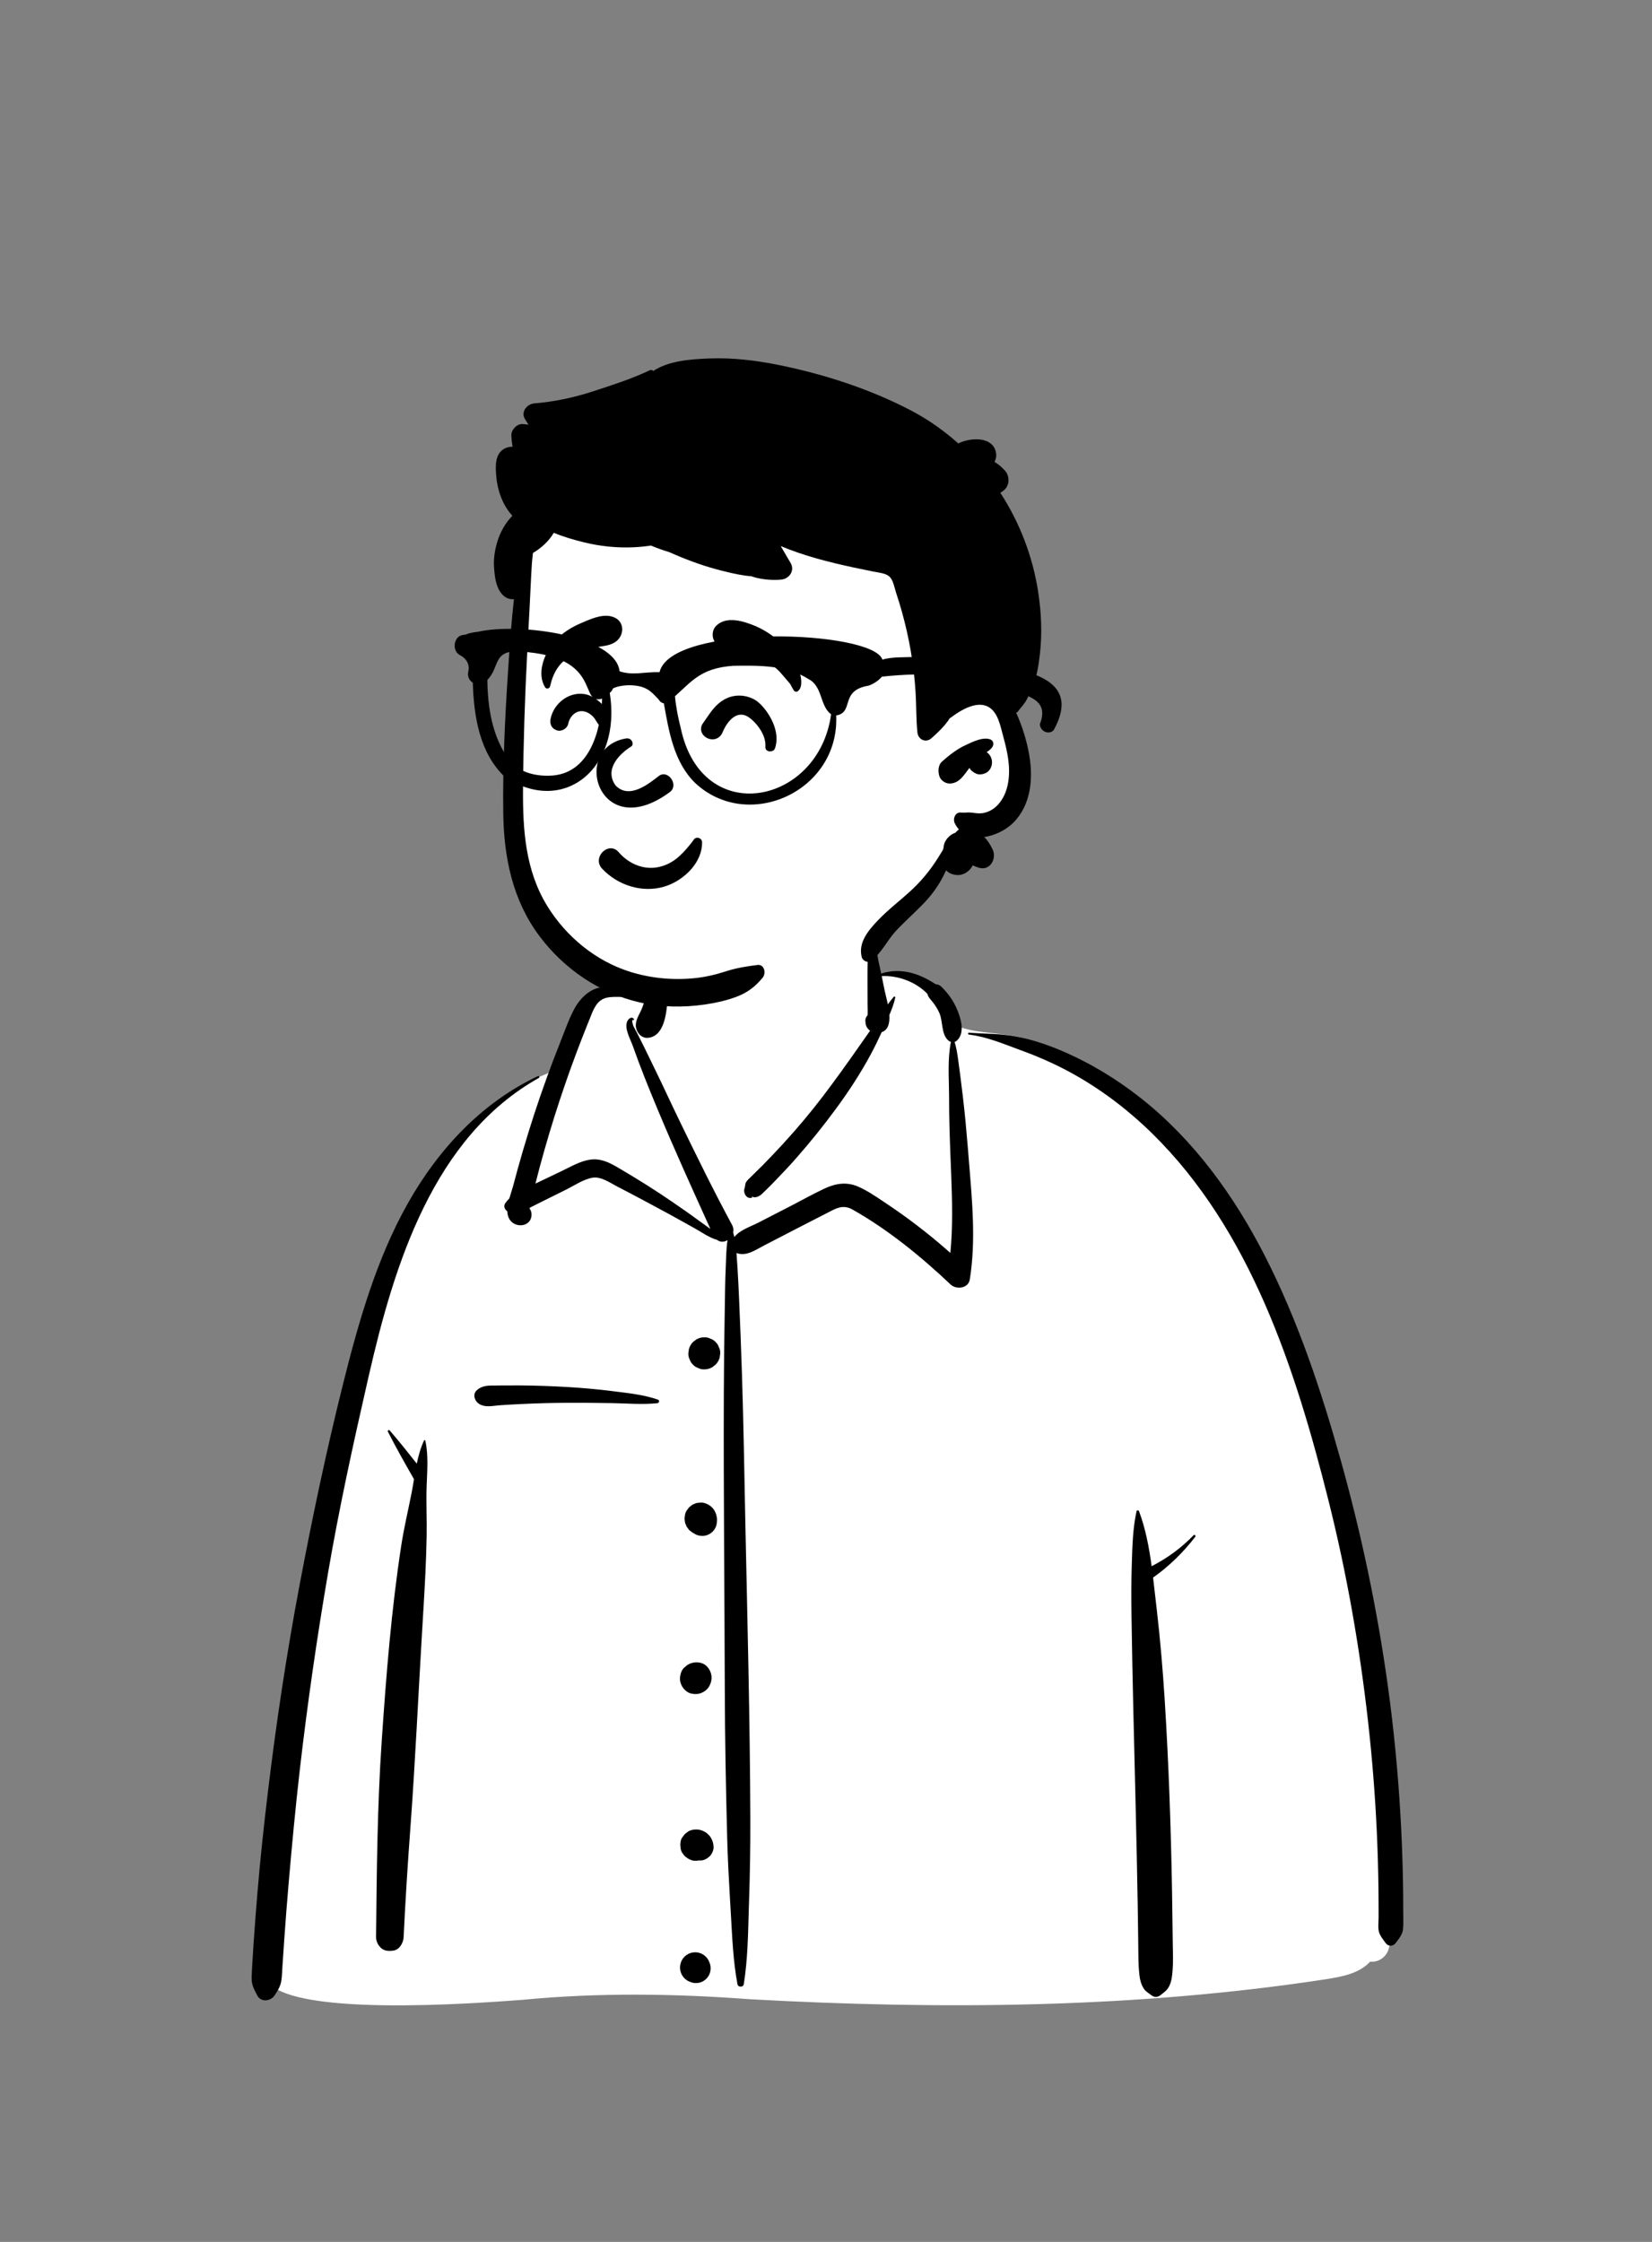 <svg width="994" height="1349" viewBox="0 0 994 1349" fill="none" xmlns="http://www.w3.org/2000/svg">
<rect x="0" y="0" width="994" height="1349" fill="#808080" stroke="none"/>
<g id="Person">
<g id="body/Button Shirt 1">
<path id="&#240;&#159;&#142;&#168; Background" fill-rule="evenodd" clip-rule="evenodd" d="M797.418 1191C683.104 1208.46 566.716 1209.34 451.452 1203C405.835 1199.56 360.078 1198.94 314.497 1203.33C287.564 1205.35 169.473 1214.43 159.825 1190.17C165.897 1060.98 178.196 930.698 215.926 806.454C231.443 762.339 244.769 725.723 275.053 689.216C284.598 679.249 305.181 658.344 316.975 651.526C327.193 645.621 331.464 647.727 337.331 637.752C343.162 626.732 347.462 608.329 355.741 600.553C364.17 592.636 376.661 595.468 392.144 598.018C389.3 559.361 407.043 549.515 431.487 542.164C474.454 525.672 516.888 533.957 527.702 586.559C547.754 586.559 559.017 595.237 571.194 603.575C576.171 606.984 572.709 615.668 578.654 618.347C589.654 622.286 609.093 621.321 619.685 626.169C667.848 648.212 710.745 680.177 738.917 726.861C802.074 826.533 845.459 1036.49 837.951 1154.62C841.241 1159.81 836.692 1167.25 835.536 1172.83C834.077 1177.68 829.351 1180.91 824.418 1180.36C817.536 1187.8 806.89 1189.46 797.418 1191Z" fill="white"/>
<path id="&#240;&#159;&#150;&#141; Ink" fill-rule="evenodd" clip-rule="evenodd" d="M324.254 648.604C324.956 648.211 324.338 647.202 323.633 647.536C289.731 663.53 263.723 691.592 245.423 724.014C226.474 757.586 215.674 795.703 206.363 832.959L206.027 834.305C196.099 874.159 187.657 914.425 180.057 954.789C172.359 995.665 166.181 1036.79 161.211 1078.09C158.752 1098.51 156.56 1118.97 154.85 1139.47C153.996 1149.71 153.22 1159.96 152.523 1170.21C152.244 1174.32 151.982 1178.42 151.757 1182.52L151.595 1185.6C151.456 1188.39 151.126 1191.2 151.812 1193.95C152.405 1196.33 153.655 1198.48 154.755 1200.66C156.93 1204.97 162.893 1204.26 165.238 1200.66L165.918 1199.61C167.473 1197.19 168.764 1194.95 169.252 1191.94C169.724 1189.03 169.741 1185.98 169.953 1183.04C170.342 1177.62 170.674 1172.21 171.052 1166.8C171.846 1155.4 172.737 1144.02 173.724 1132.64C175.676 1110.17 177.77 1087.73 180.342 1065.33C184.911 1025.52 190.645 985.818 197.404 946.325C204.009 907.745 212.358 869.556 221.068 831.415L221.97 827.47C237.22 760.879 260.725 684.191 324.254 648.604ZM685.355 909.36C685.106 908.694 684.033 908.541 683.852 909.36C681.568 919.7 681.343 930.351 680.994 940.938C680.65 951.381 680.664 961.872 680.815 972.322C681.373 1010.73 682.422 1049.1 683.328 1087.5C683.781 1106.7 684.207 1125.91 684.533 1145.12C684.656 1152.33 684.76 1159.53 684.846 1166.74L684.952 1176.24C685.004 1180.44 685.114 1184.59 685.623 1188.79C685.959 1191.55 686.675 1194.18 688.19 1196.55C689.266 1198.23 690.799 1199.08 692.293 1200.22L692.572 1200.44C694.478 1201.96 696.485 1201.97 698.373 1200.44L698.921 1200.01C700.724 1198.59 702.282 1197.48 703.433 1195.24C705.034 1192.12 705.291 1188.73 705.563 1185.3C705.976 1180.09 705.702 1174.8 705.648 1169.58C705.542 1159.1 705.397 1148.62 705.214 1138.14C704.543 1099.71 703.217 1061.27 700.799 1022.91C699.66 1004.84 698.116 986.715 696.044 968.719L695.65 965.346C695.022 960.052 694.448 954.663 693.803 949.256C703.443 942.437 711.916 934.164 719.142 924.778C719.674 924.087 718.798 923.118 718.156 923.787C710.772 931.475 702.307 937.604 692.935 942.424C691.399 931.107 689.288 919.85 685.355 909.36ZM524.31 566.798C524.177 566.695 523.971 566.651 523.845 566.798C521.773 569.228 522.193 572.942 522.126 576.021L522.119 576.307C521.97 580.808 521.942 585.295 521.957 589.799L522.003 604.135V604.135C522.009 606.106 522.168 608.158 522.068 610.141L522.015 610.908V610.908C520.927 612.029 520.421 613.649 520.79 615.276C520.857 617.363 521.942 619.105 523.525 620.2L520.132 625.04V625.04L516.736 629.878C509.737 639.861 502.661 649.755 495.287 659.464C487.767 669.363 479.745 678.889 471.35 688.047C467.249 692.523 463.078 696.936 458.81 701.25C457.075 703.004 455.297 704.714 453.539 706.443L451.79 708.181C450.757 709.22 449.457 710.248 448.771 711.566C448.367 712.343 448.276 714.257 448.131 714.574C446.836 717.437 449.046 722.001 452.717 720.573L452.55 720.461C451.882 719.994 452.31 719.987 453.836 720.442C454.799 720.439 455.701 720.216 456.544 719.775L456.795 719.636C457.983 719.029 459.043 717.855 460.007 716.916L460.246 716.686C462.452 714.608 464.555 712.403 466.669 710.231C471.082 705.698 475.394 701.068 479.57 696.315C487.9 686.83 495.797 676.961 503.275 666.786C510.893 656.423 517.974 645.527 524.063 634.184C526.374 629.879 528.492 625.492 530.523 621.053C534.476 619.777 535.394 615.549 535.118 610.786C536.577 607.37 537.891 603.883 538.668 600.321C538.774 599.833 538.15 599.372 537.777 599.799C536.512 601.244 535.342 602.782 534.216 604.36C533.537 601.021 532.678 597.947 532.274 595.987L530.521 587.339V587.339C540.397 586.821 551.219 590.902 558.028 598.045C558.393 599.906 559.817 601.237 561.205 602.976C562.79 604.964 564.174 607.194 565.205 609.527C567.493 614.698 566.202 622.318 570.643 626.111C571.105 626.506 571.623 626.781 572.156 626.951C570.049 637.341 571.005 648.79 571.051 659.332L571.053 660.26C571.042 672.057 571.434 683.865 571.888 695.653L572.349 707.32C572.946 722.879 573.334 738.446 571.831 753.92C564.966 747.806 557.868 741.971 550.526 736.412C545.699 732.756 540.774 729.231 535.76 725.837L531.686 723.099C526.805 719.807 521.804 716.42 516.459 714.062C509.468 710.979 502.82 712.039 496.07 715.201C489.348 718.35 482.827 722.008 476.234 725.422C469.528 728.892 462.808 732.334 456.092 735.784C451.643 738.07 445.125 740.134 441.862 744.342C441.654 743.411 441.411 742.483 441.128 741.558C441.451 740.147 441.326 738.623 440.54 737.17C429.576 716.91 419.432 696.167 409.359 675.449C404.26 664.964 399.413 654.355 394.305 643.876L389.339 633.67C388.509 631.97 387.677 630.271 386.84 628.575C385.587 626.036 384.282 623.521 383.015 620.987C382.48 619.917 381.809 618.854 381.287 617.773L381.041 617.231C381.029 617.203 379.825 613.398 380.755 613.761L380.835 613.8C381.309 614.07 381.689 613.47 381.382 613.087C380.068 611.453 378.237 612.9 377.487 614.413C375.421 618.576 379.207 625.111 380.663 629.097L380.743 629.32C385.262 642.184 390.379 654.807 395.622 667.386C405.675 691.504 416.475 715.251 427.25 739.039L427.378 739.448V739.448C425.08 737.677 422.627 736.069 420.526 734.505C415.226 730.556 409.771 726.802 404.325 723.061C394.338 716.198 384.08 709.789 373.652 703.632L371.564 702.404C366.355 699.352 361.196 696.878 355.013 697.794C349.269 698.645 343.929 701.748 338.739 704.269L338.203 704.527L322.169 712.194C323.883 705.319 325.739 698.479 327.675 691.663C331.452 678.369 335.607 665.187 340.113 652.123C344.322 639.917 348.872 627.845 353.684 615.868L355.133 612.273C357.095 607.342 359.046 601.964 364.654 600.446C370.259 598.928 376.687 601.179 381.81 597.966C382.275 597.674 382.217 596.902 381.653 596.76L378.492 595.959C372.558 594.474 365.601 592.98 359.989 594.424C353.882 595.998 348.83 601.152 345.867 606.51C342.573 612.47 340.251 619.141 337.751 625.497L337.354 626.498C334.485 633.69 331.726 640.927 329.085 648.208C323.805 662.763 318.999 677.493 314.648 692.356C312.552 699.519 310.563 706.716 308.651 713.931C308.101 716.006 307.195 718.522 306.451 721.146C305.599 721.982 304.792 722.915 304.035 723.978C302.78 725.744 303.681 727.813 305.242 728.87C305.302 730.676 305.701 732.374 306.655 733.83C310.378 739.514 320.221 738.049 319.821 730.408C319.761 729.239 319.308 728.122 318.622 727.179L318.641 727.026V727.026L318.719 726.746V726.746C320.428 725.922 322.143 725.004 323.952 724.106L340.78 715.744V715.744C345.654 713.321 351.056 709.579 356.476 708.655C361.528 707.795 366.859 711.581 371.201 713.865L371.483 714.012C381.979 719.422 392.396 725.012 402.773 730.647C407.838 733.399 412.838 736.265 417.884 739.049C422.103 741.377 426.657 744.719 431.399 746.033C433.425 747.617 435.831 747.405 437.765 746.207C436.881 751.712 436.936 757.36 436.664 762.988C436.3 770.511 436.244 778.055 436.123 785.588L436.075 788.413C435.756 805.067 435.585 821.726 435.522 838.384C435.298 897.701 435.95 957.036 436.103 1016.35C436.18 1046.16 436.767 1075.98 437.537 1105.78C437.863 1118.4 438.546 1131.01 439.283 1143.61L439.688 1150.49C440.547 1165 441.053 1179.66 443.724 1193.97C444.072 1195.84 447.213 1195.89 447.521 1193.97C449.979 1178.64 450.116 1162.97 450.588 1147.45L450.688 1144.35C451.256 1127.69 451.525 1111.05 451.468 1094.38C451.258 1035.04 449.724 975.735 448.469 916.41C447.838 886.604 447.414 856.784 446.434 826.987C445.944 812.078 445.389 797.178 444.731 782.275C444.437 775.621 444.154 768.973 443.715 762.329L443.516 759.482C443.38 757.624 443.27 755.79 443.136 753.971C449.106 756.164 454.566 752.104 459.937 749.326C466.126 746.124 472.314 742.916 478.506 739.72L484.703 736.53V736.53L497.106 730.166C502.69 727.299 506.992 724.447 512.949 727.809C534.406 739.916 554.124 756.024 571.994 772.928C575.42 776.17 582.661 775.299 583.529 769.866C587.236 746.656 584.981 723.11 583.088 699.83L582.391 691.187C581.545 680.864 580.624 670.541 579.397 660.26C578.848 655.66 578.302 651.064 577.697 646.474L577.231 643.032C576.475 637.591 575.982 632.183 574.37 626.965C574.878 626.799 575.368 626.528 575.805 626.111C580.651 621.488 578.315 613.465 576.103 607.965C573.92 602.537 570.591 597.799 566.422 593.721C565.512 592.831 564.231 592.258 562.943 592.228C552.834 585.493 541.744 582.131 530.202 585.808C529.878 584.249 529.547 582.692 529.199 581.14L528.845 579.589C527.947 575.737 527.614 569.375 524.31 566.798ZM420.705 1175.05C417.568 1174.19 414.133 1175.1 411.835 1177.41C409.537 1179.72 408.627 1183.18 409.491 1186.33C409.924 1187.88 410.705 1189.23 411.835 1190.38C412.891 1191.43 414.123 1192.18 415.53 1192.64L415.858 1192.73L416.371 1192.95C417.943 1193.37 419.516 1193.37 421.088 1192.95C422.591 1192.52 423.896 1191.76 425.003 1190.65C426.103 1189.54 426.864 1188.23 427.285 1186.72C427.708 1185.13 427.708 1183.55 427.285 1181.97L427.071 1181.46V1181.46C426.639 1179.9 425.857 1178.55 424.728 1177.41C423.59 1176.28 422.249 1175.49 420.705 1175.05ZM234.444 860.692C233.929 860.097 233.093 860.859 233.413 861.492C238.299 871.125 243.745 880.69 249.098 890.078C248.669 892.68 248.244 895.261 247.754 897.777C245.669 908.5 243.115 919.03 241.45 929.855C235.465 968.767 232.358 1008.1 229.692 1047.36C227.018 1086.76 226.676 1126.18 226.274 1165.66C226.239 1169.08 228.856 1173.06 232.363 1173.71C233.969 1174 235.17 1173.94 236.772 1173.71C240.422 1173.16 242.705 1168.96 242.861 1165.66C243.908 1143.6 245.316 1121.56 246.947 1099.53C249.838 1060.47 251.604 1021.32 253.94 982.218L254.762 968.554C255.645 953.747 256.452 938.931 256.715 924.102C256.89 914.278 256.368 904.457 256.689 894.644C256.986 885.585 257.899 875.734 255.913 866.834C255.839 866.5 255.315 866.416 255.164 866.735C253.099 871.107 251.791 875.859 250.783 880.709C245.461 873.94 240.041 867.156 234.444 860.692ZM583.041 621.387C582.294 621.331 582.323 622.46 583.041 622.544C593.485 623.762 603.574 628.036 613.435 631.669L614.28 631.979C624.243 635.614 633.956 639.841 643.304 644.88C661.58 654.732 678.363 667.436 693.201 681.978C752.443 740.032 779.441 823.747 799.224 902.419C810.215 946.128 818.032 990.576 823.098 1035.37C825.603 1057.52 827.374 1079.75 828.407 1102.02C828.935 1113.43 829.269 1124.86 829.408 1136.28C829.479 1142.13 829.5 1147.99 829.493 1153.84C829.49 1156.52 829.014 1159.9 829.727 1162.5C830.389 1164.91 832.254 1167.04 833.634 1169.05C835.269 1171.43 838.208 1171.31 839.867 1169.05L840.478 1168.23C842.246 1165.87 843.977 1163.61 844.229 1160.53C844.5 1157.22 844.309 1153.82 844.321 1150.5C844.349 1143.81 844.267 1137.12 844.134 1130.43C843.878 1117.61 843.375 1104.8 842.629 1092C841.113 1066.03 838.619 1040.11 835.047 1014.34C828.698 968.539 819.182 923.174 806.716 878.661C794.956 836.67 781.025 794.802 761.178 755.906C742.75 719.792 718.576 686.195 686.677 660.956C671.843 649.218 655.695 639.437 638.285 632.07C629.504 628.355 620.284 625.322 610.906 623.593C601.633 621.883 592.4 622.121 583.041 621.387ZM418.907 1100.83C417.25 1100.82 415.403 1101.18 413.982 1102.11L412.084 1103.58V1103.58C411.569 1104.25 411.057 1104.91 410.547 1105.58C409.36 1107.14 409.202 1109.65 409.45 1111.51C409.506 1112.75 409.872 1113.9 410.547 1114.97L411.993 1116.85V1116.85C413.382 1117.99 414.541 1118.8 416.223 1119.35C417.103 1119.63 417.95 1119.69 418.794 1119.65L419.076 1119.63L418.907 1119.66L419.203 1119.62V1119.62C419.477 1119.6 419.753 1119.57 420.029 1119.53C420.218 1119.51 420.407 1119.49 420.595 1119.47C420.776 1119.45 420.951 1119.44 421.134 1119.46C423.272 1119.66 425.422 1118.44 426.94 1117.04C428.308 1115.78 429.535 1113.1 429.345 1111.2L429.263 1110.41C429.119 1109.07 429.001 1108.55 428.437 1107.2C427.89 1105.89 427.124 1104.74 426.082 1103.77C424.087 1101.9 421.645 1100.85 418.907 1100.83ZM425.526 1002.9C422.688 999.793 417.813 999.565 414.293 1001.45C413.436 1001.91 412.648 1002.64 411.892 1003.26C409.987 1004.8 409.239 1007.6 409.134 1009.95C409.03 1012.28 410.251 1015.04 411.892 1016.65L412.29 1017.04V1017.04C413.271 1018 414.676 1018.83 416.048 1019.09C418.261 1019.49 420.12 1019.48 422.18 1018.61C423.951 1017.86 425.477 1016.65 426.515 1015.01L426.683 1014.73C426.754 1014.62 426.822 1014.5 426.885 1014.38L426.976 1014.2C428.949 1010.39 428.418 1006.07 425.526 1002.9ZM424.056 904.462C422.776 904.058 421.497 904.001 420.217 904.289C419.348 904.291 418.538 904.512 417.787 904.949C416.971 905.179 416.263 905.594 415.662 906.195C414.94 906.625 414.363 907.204 413.935 907.931C413.084 908.867 412.51 909.964 412.211 911.224L411.868 913.798L412.211 916.373L413.183 918.686V918.686C413.449 919.037 413.718 919.387 413.989 919.735C414.418 920.465 414.996 921.047 415.721 921.478C416.193 921.949 416.733 922.302 417.338 922.547C419.482 924.092 422.338 924.596 424.878 923.892C426.386 923.468 427.696 922.7 428.807 921.59C429.91 920.473 430.674 919.156 431.096 917.639L431.27 916.428C431.494 914.804 431.529 913.904 431.072 911.839C430.872 910.931 430.29 909.651 429.985 909.112C428.683 906.809 426.556 905.232 424.056 904.462ZM312.903 833.64C309.227 833.614 305.551 833.621 301.876 833.662L299.12 833.699C294.504 833.772 290.551 833.293 286.922 836.514C284.288 838.851 285.449 842.772 287.949 844.533C291.736 847.199 296.488 845.858 300.842 845.564C305.434 845.254 310.029 844.997 314.626 844.79C323.528 844.389 332.433 844.134 341.343 844.095C350.234 844.057 359.138 844.141 368.028 844.285C377.073 844.433 386.492 845.281 395.487 844.339C396.722 844.21 397.001 842.576 395.781 842.151C387.305 839.202 377.77 838.246 368.887 837.119C359.725 835.955 350.563 835.131 341.343 834.597C331.873 834.051 322.389 833.706 312.903 833.64ZM424.073 804.676L423.77 804.682C422.152 804.686 420.638 805.069 419.226 805.83L418.925 805.999L416.982 807.508C415.793 808.713 414.97 810.133 414.515 811.768L414.172 814.334V814.334C414.121 815.662 414.398 816.901 414.998 818.052C415.385 819.249 416.047 820.284 416.982 821.159C417.852 822.099 418.882 822.765 420.071 823.154C421.128 823.712 422.259 823.992 423.466 823.992L423.77 823.986C425.501 823.98 427.117 823.541 428.613 822.668L430.556 821.159V821.159C431.745 819.954 432.569 818.535 433.024 816.9L433.368 814.334V814.334C433.417 813.005 433.142 811.764 432.54 810.615C432.153 809.418 431.492 808.382 430.556 807.508C429.687 806.567 428.658 805.902 427.467 805.513C426.411 804.955 425.28 804.676 424.073 804.676V804.676ZM395.619 577.933C393.552 574.921 389.804 577.599 390.34 580.021C390.199 586.822 389.853 593.423 388.314 600.085C387.609 603.135 386.686 606.189 385.263 608.983L384.665 610.159C382.822 613.821 381.391 617.273 383.873 621.29C385.043 623.184 387.157 624.606 389.449 624.506C399.612 624.065 401.008 609.839 401.626 601.897C402.263 593.718 400.282 584.729 395.619 577.933Z" fill="black"/>
</g>
<g id="head/Short 4">
<path id="&#240;&#159;&#142;&#168; Background_2" fill-rule="evenodd" clip-rule="evenodd" d="M313.662 425.91C315.546 409.265 313.108 374.474 312.945 372.361C311.912 358.998 318.138 306.233 329.906 311.094C349.648 295.377 375.943 291.907 400.53 290.249C451.602 286.804 505.933 294.711 545.369 329.276C564.872 347.227 583.859 373.335 582.333 400.519C600.052 426.286 625.033 461.632 602.955 491.757C595.45 501.381 583.523 504.965 574.095 512.254C555.133 527.636 543.236 549.711 524.093 565.001C473.378 610.833 387.263 620.407 337.435 568.277C298.904 530.523 305.135 474.041 311.912 425.91C316.469 393.551 309.988 458.382 313.662 425.91Z" fill="white"/>
<path id="&#240;&#159;&#150;&#141; Ink_2" fill-rule="evenodd" clip-rule="evenodd" d="M468.755 219.664C455.096 216.892 441.071 215.167 427.122 215.686L426.047 215.728C415.552 216.15 402.261 217.083 393.106 223.22C392.579 222.689 391.732 222.416 390.964 222.785C380.084 228.007 368.118 231.783 356.662 235.536C345.259 239.269 333.429 241.734 321.478 242.728C316.981 243.102 313.133 247.985 315.98 252.364C316.657 253.408 317.317 254.462 317.974 255.519C316.875 255.404 315.776 255.285 314.677 255.173C311.061 254.807 307.448 258.689 307.662 262.23C307.796 264.457 308.035 266.658 308.388 268.832C307.011 268.803 305.642 269.011 304.319 269.573C297.62 272.418 298.086 280.442 298.588 286.548C299.282 295.02 302.433 303.994 308.283 310.335C303.915 314.898 300.823 320.347 298.979 326.818C297.641 331.543 296.896 336.577 297.264 341.496L297.381 342.969C297.835 348.307 298.739 354.217 302.557 358.057C304.517 360.037 306.932 360.759 309.235 360.53C307.842 372.832 306.95 385.204 306.11 397.533L305.716 403.425C303.842 431.919 302.434 460.598 302.802 489.138C303.145 515.81 308.385 541.699 324.651 563.355C339.466 583.075 360.736 597.612 384.799 603.139C397.766 606.122 411.005 606.333 424.13 604.432C430.492 603.508 436.896 602.091 442.935 599.856C449.619 597.375 454.422 593.723 458.92 588.249C461.047 585.654 460.023 580.127 455.787 580.646C449.381 581.428 443.533 582.369 437.392 584.275L436.512 584.554C430.395 586.525 424.06 587.994 417.665 588.619C404.565 589.895 391.266 588.61 378.717 584.615C358.286 578.103 340.69 563.593 329.411 545.36C316.024 523.747 314.51 499.214 314.703 474.363C314.911 447.094 315.792 419.809 317.232 392.569L317.477 388.029C318.238 374.011 318.973 359.984 319.62 345.957C319.821 341.558 320.127 337.122 320.68 332.731C325.727 329.757 330.251 325.656 333.2 320.597C339.124 323.061 345.354 324.838 351.086 326.255C364.363 329.539 378.148 330.336 391.662 328.28C395.307 329.794 399.025 331.125 402.8 332.271C403.82 332.726 404.841 333.173 405.86 333.611C414.961 337.527 424.192 340.845 433.799 343.274L436.159 343.865C441.214 345.119 446.706 346.353 452.086 346.741C452.97 347.084 453.924 347.374 454.966 347.629C459.865 348.826 464.95 349.205 469.971 348.782C474.863 348.369 478.398 343.397 475.703 338.742C473.735 335.345 471.747 331.957 469.744 328.578C476.717 331.499 483.919 333.928 491.181 335.987C498.514 338.064 505.951 339.815 513.398 341.426C517.38 342.279 521.377 343.036 525.35 343.889C528.194 344.497 532.56 344.813 534.88 346.697C537.442 348.765 538.169 353.587 539.141 356.561C540.418 360.424 541.617 364.305 542.711 368.23C544.889 376.061 546.674 384.008 548.056 392.033C549.439 400.067 550.367 408.18 550.883 416.32C551.399 424.451 551.172 432.635 552.002 440.731C552.45 445.025 557.034 447.234 560.42 444.233C560.817 443.881 561.218 443.525 561.614 443.165L562.205 442.623C565.102 439.983 567.911 437.184 570.229 434.034C570.649 433.453 571.051 432.846 571.427 432.23C571.489 432.23 571.541 432.212 571.602 432.168L572.245 431.682C579.322 426.385 591.145 419.479 598.045 428.279C600.244 431.083 601.37 434.652 602.304 438.096L603.943 444.26C605.004 448.284 606.002 452.33 606.586 456.447C607.907 465.669 607.242 476.299 600.932 483.691C598.412 486.648 594.939 488.76 591.063 489.314C588.901 489.613 586.766 489.244 584.622 488.971C582.444 488.698 580.345 489.138 578.165 488.927C574.7 488.584 573.186 492.755 574.481 495.377C575.181 496.785 576.005 497.999 576.94 499.029C576.188 499.68 575.47 500.384 574.779 501.123C572.731 501.783 570.895 503.2 569.52 505.074C568.409 506.588 567.832 508.233 567.735 509.967C567.613 510.398 567.508 510.838 567.411 511.287L565.534 514.351C565.121 515.023 564.71 515.687 564.297 516.338C559.52 523.906 554.216 530.312 547.627 536.349C541.284 542.156 534.398 547.357 528.439 553.587L527.737 554.327C522.181 560.215 516.324 567.342 518.499 575.903C519.059 578.103 522.113 579.687 524.107 578.2C530.521 573.413 533.751 565.828 539.192 560.02C544.793 554.036 550.997 548.659 556.614 542.693C561.926 537.061 566.117 530.682 569.275 523.659C570.536 525.059 572.372 526.053 574.919 526.44C579.294 527.1 583.372 524.522 585.279 520.711C586.505 521.257 587.755 521.75 589.016 522.137C595.648 524.179 599.821 516.76 597.319 511.278C595.981 508.339 594.31 505.787 592.235 503.64C598.72 502.742 605.317 499.372 609.578 495.166C620.27 484.597 621.74 468.714 619.334 454.59C618.056 447.102 615.852 439.525 612.99 432.494C612.492 431.271 611.957 430.039 611.372 428.825C611.696 428.816 612.028 428.675 612.238 428.402C614.172 425.745 616.525 423.571 617.961 420.597C619.282 417.869 620.751 415.106 621.793 412.263C623.936 406.447 624.986 399.882 625.686 393.731C627.13 381.139 626.571 368.626 624.654 356.112C621.391 334.799 613.509 314.403 601.897 296.506C602.529 296.172 603.135 295.769 603.7 295.292L603.978 295.047L604.432 294.636C607.745 291.62 607.459 285.968 604.432 282.913L603.475 281.95C602.265 280.74 601.221 279.781 599.265 278.464C598.976 278.27 598.681 278.087 598.383 277.916C599.406 276.014 599.762 273.789 599.049 271.335C596.564 262.785 584.331 263.088 576.578 266.816C568 259.117 558.489 252.434 548.18 247.022C523.626 234.139 495.863 225.155 468.755 219.664ZM595.673 444.849C591.088 443.344 584.998 446.503 580.877 448.404C575.653 450.815 571.208 454.379 566.903 458.145C564.76 460.028 564.376 463.108 564.908 465.739C564.962 466.003 565.013 466.276 565.076 466.549C565.644 469.356 568.759 471.565 571.516 471.486C577.282 471.327 580.028 466.32 583.293 462.079C583.677 462.765 584.158 463.399 584.754 463.874L585.157 464.191C586.511 465.228 588.005 466.057 589.794 465.977C591.063 465.915 592.278 465.59 593.399 465C596.199 463.513 597.432 459.87 596.672 456.905C596.199 455.039 595.114 453.578 593.697 452.566L594.225 452.203C595.356 451.412 596.387 450.577 597.191 449.346L597.372 449.055H597.302C598.177 447.542 597.607 445.482 595.673 444.849Z" fill="black"/>
</g>
<g id="face/Calm">
<path id="&#240;&#159;&#150;&#141; Ink_3" fill-rule="evenodd" clip-rule="evenodd" d="M379.713 533.404C386.159 535.282 393.078 535.449 399.648 533.51C405.608 531.752 411.727 527.881 416.113 522.759C420.009 518.209 422.533 512.68 422.434 506.778C422.422 506.104 422.183 505.541 421.814 505.104C421.417 504.634 420.863 504.311 420.269 504.171C419.658 504.027 419.013 504.078 418.463 504.329C417.965 504.557 417.539 504.943 417.272 505.507C416.598 506.398 415.927 507.275 415.253 508.128C409.833 514.858 404.584 519.888 396.435 521.692C392.013 522.671 387.597 522.237 383.545 520.743C379.207 519.144 375.286 516.333 372.214 512.736C370.825 511.11 369.186 510.446 367.583 510.435C365.766 510.422 363.971 511.271 362.618 512.628C361.288 513.962 360.398 515.774 360.317 517.67C360.247 519.334 360.786 521.072 362.222 522.622C366.952 527.73 373.081 531.472 379.713 533.404ZM379.912 449.11C373.305 453.149 363.237 462.567 370.345 472.581C378.712 481.41 390.759 471.287 396.695 466.708C402.199 463.16 408.384 472.286 403.277 476.429C360.381 508.368 342.973 450.166 376.571 444.361C380.27 443.721 381.644 447.86 379.912 449.11ZM441.722 431.337C443.846 429.971 446.344 429.502 449.112 430.769C451.276 431.758 455.071 435.057 457.712 439.393C459.518 442.36 460.799 445.84 460.533 449.465C460.471 450.307 460.78 450.928 461.268 451.387C461.653 451.749 462.21 452.016 462.864 452.099C463.419 452.17 464.04 452.106 464.545 451.947C465.506 451.646 466.015 451.019 466.206 450.507C468.055 445.568 467.259 440.057 465.186 435.085C462.39 428.376 457.311 422.755 453.983 420.943C448.289 417.841 441.571 417.698 435.869 420.858C431.015 423.548 427.98 427.89 424.961 432.317C424.319 433.257 423.683 434.192 423.024 435.109C421.705 436.948 421.574 438.771 422.085 440.335C422.651 442.067 424.094 443.529 425.898 444.294C427.566 445.002 429.502 445.101 431.215 444.375C432.662 443.761 433.99 442.564 434.83 440.534C436.245 437.115 438.603 433.343 441.722 431.337V431.337ZM333.864 438.944C335.319 439.706 336.457 439.936 338.07 439.449C338.962 439.18 339.844 438.663 340.534 437.969C341.219 437.281 341.712 436.425 341.904 435.476C342.376 433.133 343.651 430.94 345.467 429.511C347.019 428.289 348.979 427.641 351.152 428.006C353.498 428.4 355.732 429.913 357.271 431.696C357.786 432.293 358.189 432.971 358.594 433.644C359.353 434.903 360.09 436.073 361.135 436.998C361.532 437.35 362.129 437.593 362.708 437.593C362.943 437.593 363.181 437.555 363.409 437.484C365.743 435.127 366.192 433.34 366.117 431.567C366.038 429.708 365.309 427.825 364.131 426.069C361.368 421.949 356.123 418.571 352.583 417.806C347.735 416.758 342.92 418.016 339.06 420.739C335.088 423.541 332.145 427.891 331.228 432.793C331.007 433.974 331.101 435.248 331.548 436.353C331.985 437.433 332.746 438.358 333.864 438.944ZM431.03 387.411C433.939 390.262 437.383 390.703 440.866 391.096C442.802 391.316 444.347 391.494 445.868 391.839C450.047 392.787 454.178 394.216 457.947 396.274C461.887 398.426 466.18 401.02 469.269 404.344C470.004 405.135 470.696 405.965 471.39 406.797C472.022 407.555 472.631 408.285 473.273 408.989C474.01 409.798 474.71 410.645 475.406 411.491C475.837 412.204 475.922 412.379 476.008 412.562C476.139 412.836 476.291 413.143 476.464 413.473C476.701 413.924 476.979 414.418 477.271 414.866C477.755 415.684 478.015 415.91 478.24 416.011C478.613 416.178 478.966 416.26 479.309 416.215C479.631 416.174 479.934 416.018 480.233 415.764C481.727 414.495 482.167 412.412 482.122 410.201C482.053 406.846 480.823 403.131 479.689 400.848C477.051 395.542 473.393 390.026 468.995 386.066C463.976 381.545 458.485 378.123 452.178 375.765C448.258 374.299 443.72 372.953 439.45 373.123C436.376 373.246 433.442 374.164 431.019 376.459C429.531 377.868 428.817 379.871 428.817 381.873C428.817 383.915 429.559 385.969 431.03 387.411ZM327.947 413.515C328.132 413.82 328.388 414.03 328.673 414.157C328.972 414.289 329.306 414.327 329.626 414.273C329.944 414.219 330.247 414.074 330.487 413.852C330.718 413.639 330.893 413.357 330.971 413.011C332.903 404.479 336.653 398.131 344.659 394.038C348.597 392.024 353.125 390.745 357.412 389.725C358.657 389.428 359.973 389.236 361.299 389.042C365.453 388.431 369.638 387.733 372.346 384.356C373.978 382.321 374.663 379.72 374.276 377.341C373.911 375.1 372.609 373.046 370.243 371.815C364.352 368.752 357.032 371.758 351.083 374.318C350.641 374.508 350.208 374.695 349.784 374.875C343.967 377.344 338.661 380.604 334.299 385.266C330.839 388.964 327.632 394.432 326.341 400.056C325.267 404.736 325.519 409.513 327.947 413.515Z" fill="black"/>
</g>
<g id="accessories/Glasses 3">
<path id="&#240;&#159;&#150;&#141; Ink_4" fill-rule="evenodd" clip-rule="evenodd" d="M306.133 456.987C312.024 464.946 322.946 467.481 333.02 466.606C354.747 464.502 361.585 439.686 362.298 420.398C347.728 424.52 363.53 395.328 313.725 392.118C296.169 390.646 301.009 401.31 293.252 409.101C293.411 425.453 296.118 443.22 306.133 456.987M409.62 438.197C422.448 498.61 492.691 484.24 500.07 429.782C493.256 424.946 495.051 413.004 486.586 408.677C473.171 400.057 456.4 400.425 441.166 400.628C421.693 401.973 416.143 410.086 406.14 418.936C406.622 424.848 408.009 431.854 409.62 438.197M278.307 382.112C279.027 381.992 279.748 381.878 280.469 381.772C281.032 381.45 281.693 381.203 282.461 381.054C284.215 380.607 285.957 380.305 287.697 380.142C312.662 374.492 370.418 382.514 372.802 403.94C380.752 406.609 387.631 404.219 396.846 404.456C403.86 374.973 525.12 379.134 530.952 396.91C530.974 396.904 530.996 396.898 531.019 396.891C536.622 395.147 544.883 395.568 551.297 395.292C564.991 395.003 578.702 396.231 592.101 399.135C617.191 403.145 651.434 407.84 633.984 439.35C633.981 439.355 633.978 439.362 633.974 439.367L633.971 439.364C630.964 442.464 625.86 439.968 625.67 435.771C631.537 420.843 618.286 419.051 608.09 414.761C582.721 405.595 556.893 404.325 530.655 407.16C528.681 409.497 525.686 411.535 522.521 412.602C504.978 415.53 514.223 428.617 503.134 430.52C505.171 476.14 450.098 501.042 418.187 471.053C405.446 458.526 402.409 439.968 399.455 423.24C397.893 422.888 396.9 422.029 396.32 420.892C392.564 417.12 390.204 413.637 382.776 412.602C375.348 411.567 369.63 413.644 368.857 414.281C368.661 414.676 368.452 415.072 368.209 415.468C367.87 416.058 367.408 416.529 366.883 416.899C374.218 462.327 339.15 491.057 303.749 467.495C288.366 452.943 285.116 430.664 284.473 410.778C282.388 409.513 281.068 407.06 281.79 403.977C282.785 399.727 280.452 396.047 276.737 394.199C271.909 391.799 272.763 383.035 278.307 382.112" fill="black"/>
</g>
</g>
</svg>
